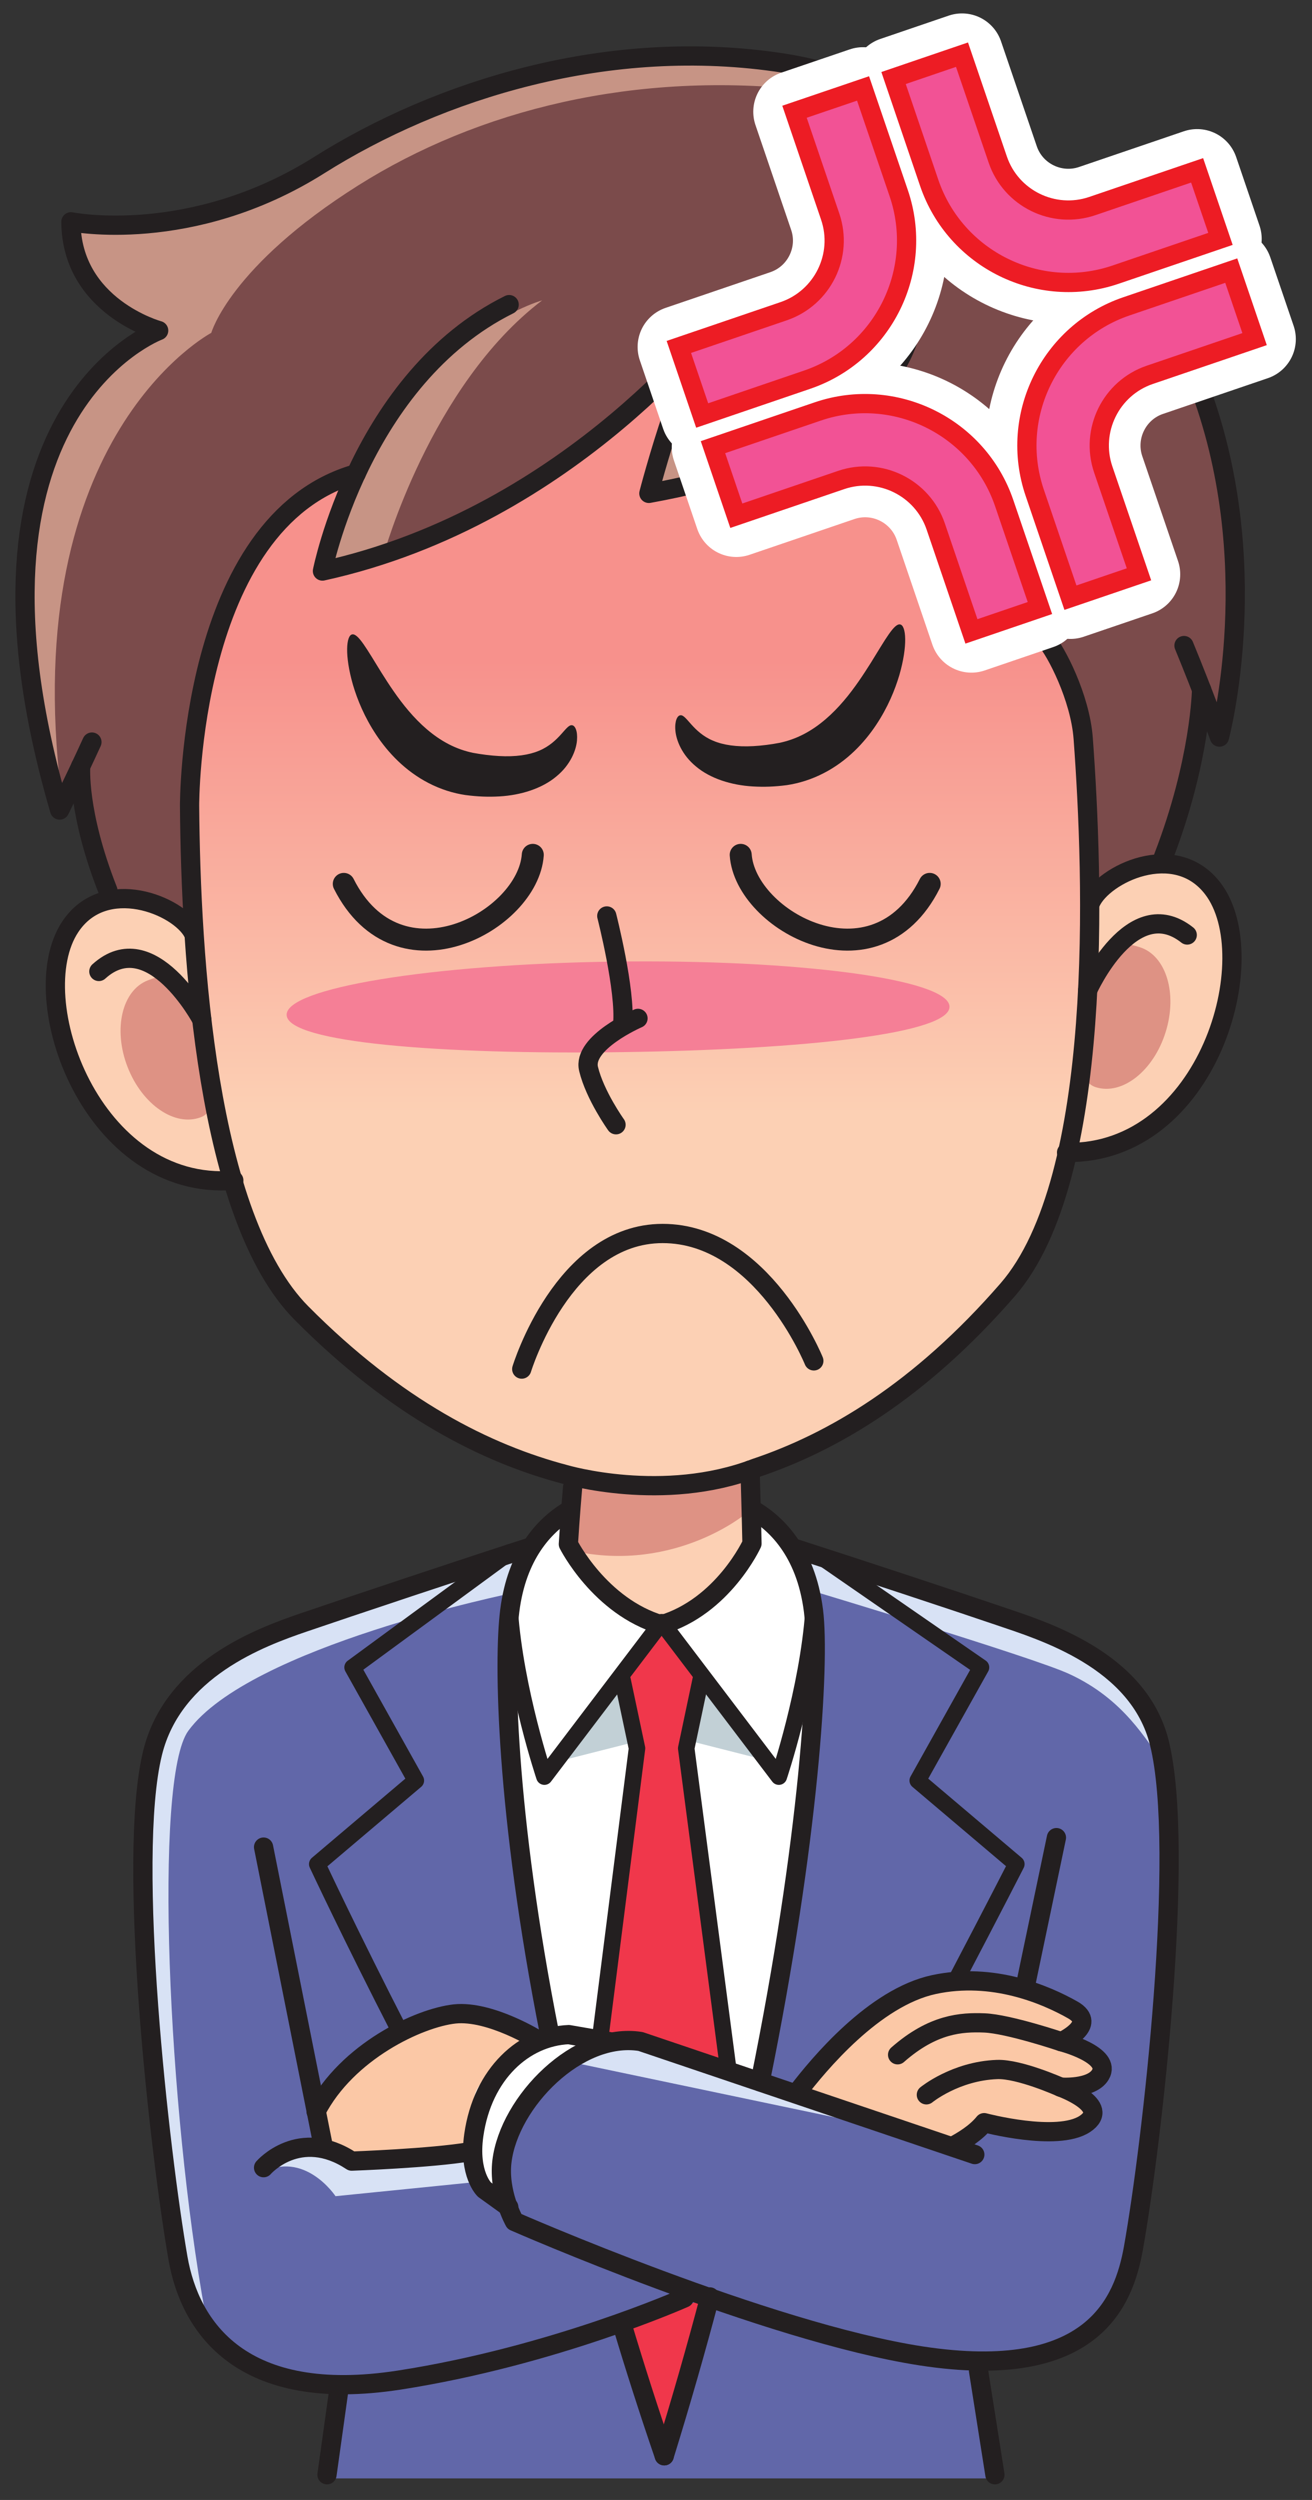 <?xml version="1.0" encoding="UTF-8"?>
<svg xmlns="http://www.w3.org/2000/svg" xmlns:xlink="http://www.w3.org/1999/xlink" width="105pt" height="200pt" viewBox="0 0 105 200" version="1.1">
<rect x="0" y="0" width="105" height="200" fill="#333333" stroke="none"/>
<defs>
<clipPath id="clip1">
  <path d="M 15 25 L 88 25 L 88 119 L 15 119 Z M 15 25 "/>
</clipPath>
<clipPath id="clip2">
  <path d="M 28.539 38.109 C 15.117 41.922 15.211 64.648 15.211 64.648 C 15.309 76.754 16.551 97.539 24.176 105.215 C 31.746 112.832 38.961 116.453 45.285 118.109 C 45.285 118.109 53.102 120.422 60.477 117.602 C 66.68 115.523 73.637 111.434 80.684 103.324 C 88.414 94.418 87.535 70.297 86.711 59.25 C 86.465 55.977 84.539 52.289 83.723 51.379 C 71.828 38.156 71.578 29.746 71.578 29.746 L 70.031 31.734 C 67.184 34.777 61.852 37.887 51.965 39.68 C 51.965 39.68 55.113 27.484 57.883 25.258 C 57.883 25.258 45.977 41.484 25.844 45.887 C 25.844 45.887 26.391 43.129 27.922 39.496 Z M 28.539 38.109 "/>
</clipPath>
<linearGradient id="linear0" gradientUnits="userSpaceOnUse" x1="0" y1="0" x2="1" y2="0" gradientTransform="matrix(-0,-36.172,36.194,-0,51.222,89.054)">
<stop offset="0" style="stop-color:rgb(98.824%,81.569%,70.588%);stop-opacity:1;"/>
<stop offset="1" style="stop-color:rgb(96.863%,56.863%,54.902%);stop-opacity:1;"/>
</linearGradient>
</defs>
<g id="surface1">
<path style=" stroke:none;fill-rule:nonzero;fill:rgb(38.039%,40.392%,66.275%);fill-opacity:1;" d="M 61.801 123.137 C 61.801 123.137 82.621 129.441 89.023 133.902 C 92.531 136.348 95.621 141.145 92.773 165.703 C 92.227 170.43 90.617 182.453 88.25 185.609 C 86.695 187.68 81.395 189.102 78.027 189.102 L 79.887 198.277 L 26.078 198.277 L 26.938 190.91 C 22.543 190.91 17.625 187.164 17.625 187.164 C 12.324 183.285 11.305 156.137 11.16 147.734 C 11.031 140.238 14.793 134.852 17.004 133.457 C 21.344 130.715 43.777 123.137 43.777 123.137 L 61.801 123.137 "/>
<path style=" stroke:none;fill-rule:nonzero;fill:rgb(100%,100%,100%);fill-opacity:1;" d="M 47.738 119.996 C 47.738 119.996 41.812 121.082 40.824 128.918 C 40.129 134.434 40.156 147.711 47.547 176.906 L 58.5 176.824 C 64.965 148.469 65.844 134.445 65.145 128.918 C 64.156 121.082 58.234 119.996 58.234 119.996 L 47.738 119.996 "/>
<path style=" stroke:none;fill-rule:nonzero;fill:rgb(94.118%,21.569%,29.412%);fill-opacity:1;" d="M 50.395 188.715 C 49.332 184.977 46.598 174.32 46.598 174.32 L 51.016 139.918 L 49.859 135.137 L 49.84 133.977 L 52.984 129.836 L 56.188 134.051 L 56.113 135.137 L 54.953 139.918 L 59.363 174.062 C 59.363 174.062 56.691 185.41 55.652 189.059 L 53.238 196.641 L 50.395 188.715 "/>
<path style=" stroke:none;fill-rule:nonzero;fill:rgb(98.824%,81.569%,70.588%);fill-opacity:1;" d="M 59.773 117.953 C 59.773 117.953 60.008 121.715 59.953 123.648 C 59.953 123.648 57.906 128.582 52.965 130.047 C 48.023 128.582 45.98 123.648 45.98 123.648 C 46.004 123.68 45.773 117.953 45.773 117.953 "/>
<path style=" stroke:none;fill-rule:nonzero;fill:rgb(87.059%,57.255%,51.765%);fill-opacity:1;" d="M 46.008 115.953 L 59.551 115.953 L 59.699 121.09 C 59.699 121.09 53.594 126.215 44.969 123.859 L 45.004 121.02 L 46.008 115.953 "/>
<path style=" stroke:none;fill-rule:nonzero;fill:rgb(84.706%,88.627%,96.078%);fill-opacity:1;" d="M 14.91 182.895 C 14.91 182.895 11.156 172.953 11.418 150.32 C 11.527 140.75 11.93 137.367 16.074 133.902 C 20.219 130.438 34.586 125.457 41.832 124.16 L 41.039 127.441 C 41.039 127.441 19.988 131.727 15.07 138.469 C 12.273 142.301 13.453 168.852 16.41 184.984 L 14.91 182.895 "/>
<path style=" stroke:none;fill-rule:nonzero;fill:rgb(84.706%,88.627%,96.078%);fill-opacity:1;" d="M 64.234 124.34 C 86.953 130.023 90.836 134.16 92.043 137.438 C 92.645 139.074 93.422 141.059 93.035 140.883 C 91.73 139.34 90.059 135.973 85.531 133.902 C 82.555 132.543 64.707 127.18 64.707 127.18 L 64.234 124.34 "/>
<path style=" stroke:none;fill-rule:nonzero;fill:rgb(76.078%,81.569%,83.922%);fill-opacity:1;" d="M 51.016 139.305 L 49.973 134.039 L 43.965 141.094 L 51.016 139.305 "/>
<path style=" stroke:none;fill-rule:nonzero;fill:rgb(76.078%,81.569%,83.922%);fill-opacity:1;" d="M 55.316 139.305 L 56.359 134.039 L 62.367 141.094 L 55.316 139.305 "/>
<path style=" stroke:none;fill-rule:nonzero;fill:rgb(98.431%,78.431%,65.098%);fill-opacity:1;" d="M 25.469 169.348 L 25.98 171.914 L 26.426 172.09 C 26.988 172.262 27.586 172.539 28.211 172.953 C 28.211 172.953 34.531 172.73 37.578 172.211 L 37.824 171.691 C 37.836 171.441 37.863 171.18 37.902 170.898 C 38.395 167.391 40.234 164.898 42.527 163.707 L 43.004 163.367 C 43.004 163.367 39.215 160.992 36.387 161.285 C 33.562 161.586 27.84 164.262 25.387 169.016 L 25.469 169.348 "/>
<path style=" stroke:none;fill-rule:nonzero;fill:rgb(98.431%,78.431%,65.098%);fill-opacity:1;" d="M 76.184 171.719 C 77.059 171.266 78.094 170.613 78.734 169.82 C 78.734 169.82 84.527 171.359 86.715 169.922 C 88.906 168.484 84.801 167.004 84.801 167.004 C 84.801 167.004 87.242 167.199 87.949 166.027 C 88.91 164.441 84.859 163.402 84.859 163.402 C 84.859 163.402 87.812 162.043 85.758 160.879 C 83.625 159.676 79.438 157.871 74.75 158.871 C 70.117 159.867 65.633 165.098 63.836 167.422 C 63.836 167.422 76.109 171.605 76.184 171.719 "/>
<path style=" stroke:none;fill-rule:nonzero;fill:rgb(100%,100%,100%);fill-opacity:1;" d="M 48.059 163.023 C 48.059 163.023 45.188 162.09 44.117 162.727 C 43.047 163.363 38.582 165.457 37.988 167.613 C 37.395 169.77 37.766 173.461 38.062 174.277 C 38.359 175.098 40.434 176.348 40.434 176.348 C 40.434 176.348 38.973 171.984 40.719 169.426 C 42.801 166.379 46.57 164.285 47.09 163.992 C 47.609 163.695 48.059 163.023 48.059 163.023 "/>
<path style=" stroke:none;fill-rule:nonzero;fill:rgb(38.039%,40.392%,66.275%);fill-opacity:1;" d="M 64.32 168.031 L 51.191 163.312 C 51.191 163.312 45.371 163.246 43.688 166.285 L 46.859 187.164 L 56.516 183.895 L 58.93 184.836 L 64.32 168.031 "/>
<path style=" stroke:none;fill-rule:nonzero;fill:rgb(84.706%,88.627%,96.078%);fill-opacity:1;" d="M 46.34 165.102 C 46.34 165.102 49.961 162.773 52.203 163.551 L 71.004 170.273 L 46.34 165.102 "/>
<path style=" stroke:none;fill-rule:nonzero;fill:rgb(84.706%,88.627%,96.078%);fill-opacity:1;" d="M 20.816 173.891 C 20.816 173.891 22.195 171.906 24.352 171.906 C 26.508 171.906 28.211 172.953 28.211 172.953 L 37.578 172.211 L 37.977 174.578 L 26.852 175.699 C 26.852 175.699 24.352 171.91 20.816 173.891 "/>
<path style=" stroke:none;fill-rule:nonzero;fill:rgb(48.235%,29.412%,29.412%);fill-opacity:1;" d="M 8.676 71.422 C 6.195 65.145 6.504 61.488 6.504 61.488 L 4.816 64.992 C -4.523 33.082 12.738 26.664 12.738 26.664 C 12.738 26.664 5.758 24.766 5.719 17.965 C 5.719 17.965 15.312 19.91 25.594 13.434 C 35.105 7.441 48.742 3.098 62.77 5.289 C 75.418 7.27 78.16 16.09 78.16 16.09 C 78.16 16.09 90.703 17.469 95.863 30.746 C 101.41 45.031 97.613 59.16 97.613 59.16 L 96.188 55.359 C 96.188 55.359 96.098 61.074 93.129 68.754 L 91.883 72.66 L 10.738 77.152 L 8.676 71.422 "/>
<path style=" stroke:none;fill-rule:nonzero;fill:rgb(78.039%,58.039%,52.157%);fill-opacity:1;" d="M 8.875 71.977 L 10.738 77.152 L 13.203 77.012 L 8.922 72.012 C 8.91 72.012 8.891 71.992 8.875 71.977 Z M 95.863 30.746 C 90.703 17.469 78.16 16.09 78.16 16.09 C 78.16 16.09 75.418 7.27 62.77 5.289 C 48.742 3.098 35.105 7.441 25.594 13.434 C 15.312 19.91 5.719 17.965 5.719 17.965 C 5.758 24.766 12.738 26.664 12.738 26.664 C 12.738 26.664 -4.523 33.082 4.816 64.992 L 5.09 64.418 C 5.004 64.09 4.934 63.773 4.898 63.477 C 1.402 34.793 16.91 26.629 16.91 26.629 C 16.91 26.629 18.395 21.309 28.672 14.832 C 38.188 8.836 50.785 5.582 64.879 7.25 C 78.75 8.895 79.016 20.238 79.016 20.238 C 79.016 20.238 92.207 22.34 97.43 35.691 C 97.02 34.059 96.508 32.398 95.863 30.746 "/>
<path style=" stroke:none;fill-rule:nonzero;fill:rgb(98.824%,81.569%,70.588%);fill-opacity:1;" d="M 18.75 94.594 C 7.438 95.508 1.852 80.051 5.664 74.328 C 8.41 70.195 14.324 72.594 15.484 74.773 "/>
<path style=" stroke:none;fill-rule:nonzero;fill:rgb(87.059%,57.255%,51.765%);fill-opacity:1;" d="M 15.445 81.078 C 16.617 84.102 18.145 88.574 16.074 89.379 C 14.004 90.172 11.379 88.379 10.207 85.355 C 9.035 82.328 9.766 79.227 11.832 78.43 C 13.902 77.625 14.273 78.055 15.445 81.078 "/>
<path style=" stroke:none;fill-rule:nonzero;fill:rgb(98.824%,81.569%,70.588%);fill-opacity:1;" d="M 85.383 92.367 C 96.727 92.52 101.27 76.73 97.086 71.266 C 94.066 67.328 88.328 70.117 87.312 72.371 "/>
<g clip-path="url(#clip1)" clip-rule="nonzero">
<g clip-path="url(#clip2)" clip-rule="nonzero">
<path style=" stroke:none;fill-rule:nonzero;fill:url(#linear0);" d="M 28.539 38.109 C 15.117 41.922 15.211 64.648 15.211 64.648 C 15.309 76.754 16.551 97.539 24.176 105.215 C 31.746 112.832 38.961 116.453 45.285 118.109 C 45.285 118.109 53.102 120.422 60.477 117.602 C 66.68 115.523 73.637 111.434 80.684 103.324 C 88.414 94.418 87.535 70.297 86.711 59.25 C 86.465 55.977 84.539 52.289 83.723 51.379 C 71.828 38.156 71.578 29.746 71.578 29.746 L 70.031 31.734 C 67.184 34.777 61.852 37.887 51.965 39.68 C 51.965 39.68 55.113 27.484 57.883 25.258 C 57.883 25.258 45.977 41.484 25.844 45.887 C 25.844 45.887 26.391 43.129 27.922 39.496 L 28.539 38.109 "/>
</g>
</g>
<path style=" stroke:none;fill-rule:nonzero;fill:rgb(96.078%,49.804%,58.824%);fill-opacity:1;" d="M 75.988 80.496 C 76.168 82.676 64.438 83.969 49.785 84.172 C 35.137 84.379 23.109 83.402 22.941 81.227 C 22.762 79.055 34.5 77.133 49.152 76.93 C 63.797 76.73 75.816 78.324 75.988 80.496 "/>
<path style=" stroke:none;fill-rule:nonzero;fill:rgb(87.059%,57.255%,51.765%);fill-opacity:1;" d="M 87.777 78.656 C 86.809 81.754 85.586 86.316 87.703 86.98 C 89.82 87.641 92.32 85.668 93.285 82.574 C 94.254 79.48 93.324 76.434 91.203 75.773 C 89.082 75.113 88.742 75.562 87.777 78.656 "/>
<path style=" stroke:none;fill-rule:nonzero;fill:rgb(78.039%,58.039%,52.157%);fill-opacity:1;" d="M 43.387 24.031 C 43.387 24.031 31.008 27.391 26.488 45.422 L 30.688 44.43 C 30.688 44.43 34.422 30.84 43.387 24.031 "/>
<path style=" stroke:none;fill-rule:nonzero;fill:rgb(78.039%,58.039%,52.157%);fill-opacity:1;" d="M 61.027 23.688 C 61.027 23.688 55.703 24.98 52.609 39.305 L 56.098 38.609 C 56.098 38.609 56.965 28.625 61.027 23.688 "/>
<path style=" stroke:none;fill-rule:nonzero;fill:rgb(13.725%,12.157%,12.549%);fill-opacity:1;" d="M 45.773 58.02 C 46.012 58.031 46.242 58.457 46.176 59.238 C 46.113 59.996 45.672 61.184 44.516 62.125 C 43.379 63.078 41.695 63.617 39.965 63.715 C 39.074 63.766 38.242 63.734 37.254 63.605 C 36.262 63.461 35.25 63.137 34.309 62.652 C 32.41 61.672 31.047 60.195 30.109 58.789 C 29.164 57.367 28.602 55.98 28.25 54.797 C 27.566 52.422 27.711 50.852 28.176 50.754 C 28.652 50.645 29.355 51.918 30.52 53.801 C 31.68 55.641 33.375 58.223 35.914 59.539 C 36.543 59.863 37.191 60.09 37.844 60.227 C 38.508 60.352 39.281 60.449 39.926 60.484 C 41.254 60.562 42.352 60.398 43.152 60.055 C 44.785 59.371 45.297 57.949 45.773 58.02 "/>
<path style=" stroke:none;fill-rule:nonzero;fill:rgb(13.725%,12.157%,12.549%);fill-opacity:1;" d="M 54.453 57.223 C 54.93 57.152 55.438 58.578 57.07 59.258 C 57.871 59.605 58.973 59.766 60.301 59.691 C 60.941 59.656 61.719 59.559 62.379 59.43 C 63.035 59.293 63.68 59.066 64.312 58.742 C 66.848 57.426 68.547 54.844 69.707 53.004 C 70.871 51.125 71.57 49.848 72.047 49.957 C 72.512 50.055 72.66 51.625 71.977 54.004 C 71.625 55.188 71.062 56.574 70.117 57.996 C 69.18 59.402 67.816 60.879 65.918 61.855 C 64.973 62.344 63.961 62.664 62.973 62.812 C 61.984 62.941 61.152 62.969 60.262 62.918 C 58.527 62.82 56.844 62.281 55.711 61.328 C 54.555 60.387 54.113 59.199 54.051 58.441 C 53.984 57.664 54.215 57.234 54.453 57.223 "/>
<path style="fill:none;stroke-width:14;stroke-linecap:round;stroke-linejoin:round;stroke:rgb(13.725%,12.157%,12.549%);stroke-opacity:1;stroke-miterlimit:10;" d="M 375.045 681.776 C 331.143 667.702 238.579 636.746 209.808 626.901 C 178.516 616.204 114.794 592.996 99.805 531.973 C 80.731 454.247 105.026 240.898 118.31 164.451 C 127.084 114.09 164.663 58.15 279.213 75.849 C 391.597 93.264 486.682 135.592 486.682 135.592 " transform="matrix(0.11,0,0,-0.11,1.231,198.755)"/>
<path style="fill:none;stroke-width:14;stroke-linecap:round;stroke-linejoin:round;stroke:rgb(13.725%,12.157%,12.549%);stroke-opacity:1;stroke-miterlimit:10;" d="M 566.849 680.78 C 611.497 666.458 688.503 640.975 715.64 631.699 C 746.897 621.037 817.368 600.104 832.357 539.081 C 851.466 461.355 827.029 248.148 813.425 171.808 C 806.392 132.536 783.731 74.356 659.2 93.406 C 546.745 110.643 363.075 191.213 363.075 191.213 C 363.075 191.213 351.247 212.146 353.982 234.856 C 359.203 278.287 409.427 329.429 454.857 322.108 L 698.023 239.868 " transform="matrix(0.11,0,0,-0.11,1.231,198.755)"/>
<path style="fill:none;stroke-width:14;stroke-linecap:round;stroke-linejoin:round;stroke:rgb(13.725%,12.157%,12.549%);stroke-opacity:1;stroke-miterlimit:10;" d="M 431.698 322.108 L 402.608 327.119 C 370.321 325.768 339.88 298.935 333.522 253.977 C 329.509 225.616 341.23 214.421 341.23 214.421 L 358.954 201.662 " transform="matrix(0.11,0,0,-0.11,1.231,198.755)"/>
<path style="fill:none;stroke-width:14;stroke-linecap:round;stroke-linejoin:round;stroke:rgb(13.725%,12.157%,12.549%);stroke-opacity:1;stroke-miterlimit:10;" d="M 380.337 323.067 C 380.337 323.067 345.599 344.854 319.67 342.152 C 293.741 339.38 241.279 314.858 218.759 271.25 " transform="matrix(0.11,0,0,-0.11,1.231,198.755)"/>
<path style="fill:none;stroke-width:14;stroke-linecap:round;stroke-linejoin:round;stroke:rgb(13.725%,12.157%,12.549%);stroke-opacity:1;stroke-miterlimit:10;" d="M 180.576 463.487 L 224.229 244.665 " transform="matrix(0.11,0,0,-0.11,1.231,198.755)"/>
<path style="fill:none;stroke-width:14;stroke-linecap:round;stroke-linejoin:round;stroke:rgb(13.725%,12.157%,12.549%);stroke-opacity:1;stroke-miterlimit:10;" d="M 757.411 470.382 L 734.359 360.314 " transform="matrix(0.11,0,0,-0.11,1.231,198.755)"/>
<path style="fill:none;stroke-width:14;stroke-linecap:round;stroke-linejoin:round;stroke:rgb(13.725%,12.157%,12.549%);stroke-opacity:1;stroke-miterlimit:10;" d="M 180.576 230.343 C 180.576 230.343 206.505 260.303 244.688 235.105 C 244.688 235.105 302.621 237.166 330.574 241.929 " transform="matrix(0.11,0,0,-0.11,1.231,198.755)"/>
<path style="fill:none;stroke-width:14;stroke-linecap:round;stroke-linejoin:round;stroke:rgb(13.725%,12.157%,12.549%);stroke-opacity:1;stroke-miterlimit:10;" d="M 681.471 245.661 C 689.498 249.819 698.982 255.754 704.842 263.075 C 704.842 263.075 757.944 248.93 778.048 262.116 C 798.081 275.337 760.43 288.913 760.43 288.913 C 760.43 288.913 782.843 287.136 789.343 297.869 C 798.116 312.405 760.963 321.966 760.963 321.966 C 760.963 321.966 788.064 334.405 769.239 345.102 C 749.703 356.155 711.271 372.717 668.293 363.512 C 624.782 354.165 584.467 305.546 568.838 285.075 " transform="matrix(0.11,0,0,-0.11,1.231,198.755)"/>
<path style="fill:none;stroke-width:14;stroke-linecap:round;stroke-linejoin:round;stroke:rgb(13.725%,12.157%,12.549%);stroke-opacity:1;stroke-miterlimit:10;" d="M 760.43 288.913 C 760.43 288.913 730.558 302.312 714.255 301.743 C 683.886 300.641 662.787 283.333 662.787 283.333 " transform="matrix(0.11,0,0,-0.11,1.231,198.755)"/>
<path style="fill:none;stroke-width:14;stroke-linecap:round;stroke-linejoin:round;stroke:rgb(13.725%,12.157%,12.549%);stroke-opacity:1;stroke-miterlimit:10;" d="M 760.963 321.966 C 760.963 321.966 722.566 334.902 705.02 335.613 C 688.326 336.253 667.618 335.08 641.866 312.441 " transform="matrix(0.11,0,0,-0.11,1.231,198.755)"/>
<path style="fill:none;stroke-width:14;stroke-linecap:round;stroke-linejoin:round;stroke:rgb(13.725%,12.157%,12.549%);stroke-opacity:1;stroke-miterlimit:10;" d="M 235.809 72.153 L 226.716 7.008 " transform="matrix(0.11,0,0,-0.11,1.231,198.755)"/>
<path style="fill:none;stroke-width:14;stroke-linecap:round;stroke-linejoin:round;stroke:rgb(13.725%,12.157%,12.549%);stroke-opacity:1;stroke-miterlimit:10;" d="M 700.722 82.708 L 712.657 7.008 " transform="matrix(0.11,0,0,-0.11,1.231,198.755)"/>
<path style="fill:none;stroke-width:14;stroke-linecap:round;stroke-linejoin:round;stroke:rgb(13.725%,12.157%,12.549%);stroke-opacity:1;stroke-miterlimit:10;" d="M 441.395 116.329 C 450.63 85.48 460.824 53.601 472.084 20.797 " transform="matrix(0.11,0,0,-0.11,1.231,198.755)"/>
<path style="fill:none;stroke-width:14;stroke-linecap:round;stroke-linejoin:round;stroke:rgb(13.725%,12.157%,12.549%);stroke-opacity:1;stroke-miterlimit:10;" d="M 401.08 707.258 C 384.99 697.129 364.851 676.444 359.665 635.253 C 355.083 599.144 356.717 488.827 388.755 327.119 " transform="matrix(0.11,0,0,-0.11,1.231,198.755)"/>
<path style="fill:none;stroke-width:14;stroke-linecap:round;stroke-linejoin:round;stroke:rgb(13.725%,12.157%,12.549%);stroke-opacity:1;stroke-miterlimit:10;" d="M 505.259 136.339 C 495.384 98.95 484.338 60.318 472.084 20.797 " transform="matrix(0.11,0,0,-0.11,1.231,198.755)"/>
<path style="fill:none;stroke-width:14;stroke-linecap:round;stroke-linejoin:round;stroke:rgb(13.725%,12.157%,12.549%);stroke-opacity:1;stroke-miterlimit:10;" d="M 535.592 709.39 C 552.144 700.185 575.09 679.572 580.666 635.253 C 585.462 597.225 577.541 468.249 541.844 292.823 " transform="matrix(0.11,0,0,-0.11,1.231,198.755)"/>
<path style="fill:none;stroke-width:12;stroke-linecap:round;stroke-linejoin:round;stroke:rgb(13.725%,12.157%,12.549%);stroke-opacity:1;stroke-miterlimit:10;" d="M 359.345 677.795 L 245.328 594.204 L 291.361 511.893 L 219.612 451.119 C 219.612 451.119 244.688 397.595 279.604 329.642 " transform="matrix(0.11,0,0,-0.11,1.231,198.755)"/>
<path style="fill:none;stroke-width:14;stroke-linecap:round;stroke-linejoin:round;stroke:rgb(13.725%,12.157%,12.549%);stroke-opacity:1;stroke-miterlimit:10;" d="M 534.527 737.68 C 534.527 737.68 535.592 701.003 535.912 684.263 C 535.912 684.263 514.92 638.452 469.988 625.124 C 425.056 638.452 402.324 683.837 402.324 683.837 C 403.496 703.206 405.414 725.206 405.414 725.206 " transform="matrix(0.11,0,0,-0.11,1.231,198.755)"/>
<path style="fill:none;stroke-width:12;stroke-linecap:round;stroke-linejoin:round;stroke:rgb(13.725%,12.157%,12.549%);stroke-opacity:1;stroke-miterlimit:10;" d="M 590.399 671.682 L 702.534 594.204 L 656.5 511.893 L 728.25 451.119 C 728.25 451.119 711.555 418.493 684.951 367.741 " transform="matrix(0.11,0,0,-0.11,1.231,198.755)"/>
<path style="fill:none;stroke-width:12;stroke-linecap:round;stroke-linejoin:round;stroke:rgb(13.725%,12.157%,12.549%);stroke-opacity:1;stroke-miterlimit:10;" d="M 441.715 585.141 L 452.264 535.314 L 425.091 321.468 " transform="matrix(0.11,0,0,-0.11,1.231,198.755)"/>
<path style="fill:none;stroke-width:12;stroke-linecap:round;stroke-linejoin:round;stroke:rgb(13.725%,12.157%,12.549%);stroke-opacity:1;stroke-miterlimit:10;" d="M 498.581 585.141 L 488.067 535.314 L 518.508 303.058 " transform="matrix(0.11,0,0,-0.11,1.231,198.755)"/>
<path style="fill:none;stroke-width:12;stroke-linecap:round;stroke-linejoin:round;stroke:rgb(13.725%,12.157%,12.549%);stroke-opacity:1;stroke-miterlimit:10;" d="M 580.666 635.253 C 576.617 577.642 555.448 514.736 555.448 514.736 L 470.166 627.043 L 384.884 514.736 C 384.884 514.736 363.714 577.642 359.665 635.253 " transform="matrix(0.11,0,0,-0.11,1.231,198.755)"/>
<path style="fill:none;stroke-width:16;stroke-linecap:round;stroke-linejoin:round;stroke:rgb(13.725%,12.157%,12.549%);stroke-opacity:1;stroke-miterlimit:10;" d="M 376.43 1185.133 C 373.091 1137.011 278.609 1085.442 238.934 1164.022 " transform="matrix(0.11,0,0,-0.11,1.231,198.755)"/>
<path style="fill:none;stroke-width:16;stroke-linecap:round;stroke-linejoin:round;stroke:rgb(13.725%,12.157%,12.549%);stroke-opacity:1;stroke-miterlimit:10;" d="M 527.707 1185.133 C 531.046 1137.011 625.527 1085.442 665.203 1164.022 " transform="matrix(0.11,0,0,-0.11,1.231,198.755)"/>
<path style="fill:none;stroke-width:14;stroke-linecap:round;stroke-linejoin:round;stroke:rgb(13.725%,12.157%,12.549%);stroke-opacity:1;stroke-miterlimit:10;" d="M 653.233 1598.395 C 653.233 1598.395 679.588 1487.652 460.895 1448.024 C 460.895 1448.024 489.559 1558.981 514.742 1579.239 C 514.742 1579.239 406.444 1431.64 223.412 1391.551 C 223.412 1391.551 251.046 1531.579 359.239 1585.316 " transform="matrix(0.11,0,0,-0.11,1.231,198.755)"/>
<path style="fill:none;stroke-width:14;stroke-linecap:round;stroke-linejoin:round;stroke:rgb(13.725%,12.157%,12.549%);stroke-opacity:1;stroke-miterlimit:10;" d="M 452.974 1066.215 C 452.974 1066.215 412.304 1048.658 417.029 1029.395 C 421.682 1010.168 436.99 988.844 436.99 988.844 " transform="matrix(0.11,0,0,-0.11,1.231,198.755)"/>
<path style="fill:none;stroke-width:14;stroke-linecap:round;stroke-linejoin:round;stroke:rgb(13.725%,12.157%,12.549%);stroke-opacity:1;stroke-miterlimit:10;" d="M 430.277 1140.707 C 430.277 1140.707 444.236 1086.153 441.821 1061.808 " transform="matrix(0.11,0,0,-0.11,1.231,198.755)"/>
<path style="fill:none;stroke-width:14;stroke-linecap:round;stroke-linejoin:round;stroke:rgb(13.725%,12.157%,12.549%);stroke-opacity:1;stroke-miterlimit:10;" d="M 158.909 948.399 C 56.045 940.082 5.252 1080.715 39.919 1132.782 C 64.889 1170.383 118.666 1148.562 129.215 1128.73 " transform="matrix(0.11,0,0,-0.11,1.231,198.755)"/>
<path style="fill:none;stroke-width:14;stroke-linecap:round;stroke-linejoin:round;stroke:rgb(13.725%,12.157%,12.549%);stroke-opacity:1;stroke-miterlimit:10;" d="M 135.608 1065.326 C 135.608 1065.326 98.739 1134.772 60.733 1100.334 " transform="matrix(0.11,0,0,-0.11,1.231,198.755)"/>
<path style="fill:none;stroke-width:14;stroke-linecap:round;stroke-linejoin:round;stroke:rgb(13.725%,12.157%,12.549%);stroke-opacity:1;stroke-miterlimit:10;" d="M 764.799 968.692 C 867.947 967.271 909.256 1110.925 871.18 1160.645 C 843.759 1196.47 791.581 1171.094 782.346 1150.623 " transform="matrix(0.11,0,0,-0.11,1.231,198.755)"/>
<path style="fill:none;stroke-width:14;stroke-linecap:round;stroke-linejoin:round;stroke:rgb(13.725%,12.157%,12.549%);stroke-opacity:1;stroke-miterlimit:10;" d="M 780.214 1086.899 C 780.214 1086.899 812.359 1158.62 852.567 1126.847 " transform="matrix(0.11,0,0,-0.11,1.231,198.755)"/>
<path style="fill:none;stroke-width:14;stroke-linecap:round;stroke-linejoin:round;stroke:rgb(13.725%,12.157%,12.549%);stroke-opacity:1;stroke-miterlimit:10;" d="M 639.273 1538.439 C 639.273 1538.439 641.547 1461.885 749.703 1341.581 C 757.127 1333.3 774.638 1299.75 776.876 1269.967 C 784.335 1169.459 792.327 949.963 722.069 868.966 C 657.957 795.185 594.732 757.974 538.327 739.102 C 471.267 713.406 400.192 734.446 400.192 734.446 C 342.686 749.551 277.082 782.461 208.21 851.8 C 138.912 921.601 127.617 1110.711 126.729 1220.851 C 126.729 1220.851 125.876 1427.624 247.921 1462.311 " transform="matrix(0.11,0,0,-0.11,1.231,198.755)"/>
<path style="fill:none;stroke-width:14;stroke-linecap:round;stroke-linejoin:round;stroke:rgb(13.725%,12.157%,12.549%);stroke-opacity:1;stroke-miterlimit:10;" d="M 55.69 1267.16 C 43.187 1239.865 32.211 1217.723 32.211 1217.723 C -52.751 1508.052 104.245 1566.444 104.245 1566.444 C 104.245 1566.444 40.736 1583.717 40.416 1645.557 C 40.416 1645.557 127.652 1627.894 221.104 1686.819 C 307.629 1741.338 431.627 1780.824 559.142 1760.921 C 674.189 1742.902 699.124 1662.652 699.124 1662.652 C 699.124 1662.652 813.176 1650.106 860.062 1529.305 C 910.5 1399.334 876.01 1270.785 876.01 1270.785 C 876.01 1270.785 864.431 1302.913 850.223 1337.352 " transform="matrix(0.11,0,0,-0.11,1.231,198.755)"/>
<path style="fill:none;stroke-width:14;stroke-linecap:round;stroke-linejoin:round;stroke:rgb(13.725%,12.157%,12.549%);stroke-opacity:1;stroke-miterlimit:10;" d="M 47.52 1249.603 C 47.52 1249.603 44.75 1216.337 67.305 1159.224 " transform="matrix(0.11,0,0,-0.11,1.231,198.755)"/>
<path style="fill:none;stroke-width:14;stroke-linecap:round;stroke-linejoin:round;stroke:rgb(13.725%,12.157%,12.549%);stroke-opacity:1;stroke-miterlimit:10;" d="M 863.01 1305.365 C 863.01 1305.365 862.229 1253.37 835.234 1183.533 " transform="matrix(0.11,0,0,-0.11,1.231,198.755)"/>
<path style="fill:none;stroke-width:14;stroke-linecap:round;stroke-linejoin:round;stroke:rgb(13.725%,12.157%,12.549%);stroke-opacity:1;stroke-miterlimit:10;" d="M 368.403 811.142 C 368.403 811.142 398.416 909.766 470.912 909.766 C 543.407 909.766 580.915 817.113 580.915 817.113 " transform="matrix(0.11,0,0,-0.11,1.231,198.755)"/>
<path style="fill:none;stroke-width:60;stroke-linecap:round;stroke-linejoin:round;stroke:rgb(100%,100%,100%);stroke-opacity:1;stroke-miterlimit:10;" d="M 499.682 1504.675 L 482.704 1554.538 L 558.964 1580.518 C 587.273 1590.185 602.475 1621.034 592.814 1649.324 L 566.849 1725.594 L 616.719 1742.547 L 642.683 1666.348 C 661.686 1610.514 631.743 1549.669 575.942 1530.691 Z M 499.682 1504.675 " transform="matrix(0.11,0,0,-0.11,1.231,198.755)"/>
<path style="fill:none;stroke-width:60;stroke-linecap:round;stroke-linejoin:round;stroke:rgb(100%,100%,100%);stroke-opacity:1;stroke-miterlimit:10;" d="M 876.756 1633.118 L 859.778 1682.981 L 783.518 1657.001 C 755.209 1647.37 724.342 1662.545 714.717 1690.835 L 688.716 1767.105 L 638.918 1750.117 L 664.847 1673.883 C 683.85 1618.085 744.731 1588.124 800.496 1607.138 Z M 876.756 1633.118 " transform="matrix(0.11,0,0,-0.11,1.231,198.755)"/>
<path style="fill:none;stroke-width:60;stroke-linecap:round;stroke-linejoin:round;stroke:rgb(100%,100%,100%);stroke-opacity:1;stroke-miterlimit:10;" d="M 507.532 1481.645 L 524.51 1431.782 L 600.77 1457.762 C 629.079 1467.429 659.946 1452.218 669.607 1423.928 L 695.572 1347.658 L 745.405 1364.647 L 719.441 1440.881 C 700.438 1496.679 639.593 1526.604 583.792 1507.625 Z M 507.532 1481.645 " transform="matrix(0.11,0,0,-0.11,1.231,198.755)"/>
<path style="fill:none;stroke-width:60;stroke-linecap:round;stroke-linejoin:round;stroke:rgb(100%,100%,100%);stroke-opacity:1;stroke-miterlimit:10;" d="M 884.606 1610.052 L 901.584 1560.225 L 825.324 1534.245 C 797.015 1524.614 781.848 1493.729 791.474 1465.403 L 817.474 1389.169 L 767.605 1372.181 L 741.64 1448.451 C 722.637 1504.213 752.58 1565.094 808.346 1584.072 Z M 884.606 1610.052 " transform="matrix(0.11,0,0,-0.11,1.231,198.755)"/>
<path style=" stroke:none;fill-rule:nonzero;fill:rgb(94.902%,32.157%,58.431%);fill-opacity:1;" d="M 56.184 33.375 L 54.316 27.895 L 62.703 25.039 C 65.816 23.977 67.488 20.586 66.426 17.477 L 63.57 9.094 L 69.055 7.23 L 71.91 15.605 C 74 21.742 70.707 28.43 64.57 30.516 L 56.184 33.375 "/>
<path style="fill:none;stroke-width:14;stroke-linecap:butt;stroke-linejoin:miter;stroke:rgb(92.941%,10.98%,14.118%);stroke-opacity:1;stroke-miterlimit:10;" d="M 499.682 1504.675 L 482.704 1554.538 L 558.964 1580.518 C 587.273 1590.185 602.475 1621.034 592.814 1649.324 L 566.849 1725.594 L 616.719 1742.547 L 642.683 1666.348 C 661.686 1610.514 631.743 1549.669 575.942 1530.691 Z M 499.682 1504.675 " transform="matrix(0.11,0,0,-0.11,1.231,198.755)"/>
<path style=" stroke:none;fill-rule:nonzero;fill:rgb(94.902%,32.157%,58.431%);fill-opacity:1;" d="M 97.652 19.258 L 95.785 13.777 L 87.398 16.633 C 84.285 17.691 80.891 16.023 79.832 12.914 L 76.973 4.531 L 71.496 6.398 L 74.348 14.777 C 76.438 20.91 83.133 24.203 89.266 22.113 L 97.652 19.258 "/>
<path style="fill:none;stroke-width:14;stroke-linecap:butt;stroke-linejoin:miter;stroke:rgb(92.941%,10.98%,14.118%);stroke-opacity:1;stroke-miterlimit:10;" d="M 876.756 1633.118 L 859.778 1682.981 L 783.518 1657.001 C 755.209 1647.37 724.342 1662.545 714.717 1690.835 L 688.716 1767.105 L 638.918 1750.117 L 664.847 1673.883 C 683.85 1618.085 744.731 1588.124 800.496 1607.138 Z M 876.756 1633.118 " transform="matrix(0.11,0,0,-0.11,1.231,198.755)"/>
<path style=" stroke:none;fill-rule:nonzero;fill:rgb(94.902%,32.157%,58.431%);fill-opacity:1;" d="M 57.047 35.906 L 58.914 41.387 L 67.301 38.531 C 70.414 37.469 73.809 39.141 74.871 42.25 L 77.727 50.633 L 83.207 48.766 L 80.352 40.387 C 78.262 34.254 71.57 30.965 65.434 33.051 L 57.047 35.906 "/>
<path style="fill:none;stroke-width:14;stroke-linecap:butt;stroke-linejoin:miter;stroke:rgb(92.941%,10.98%,14.118%);stroke-opacity:1;stroke-miterlimit:10;" d="M 507.532 1481.645 L 524.51 1431.782 L 600.77 1457.762 C 629.079 1467.429 659.946 1452.218 669.607 1423.928 L 695.572 1347.658 L 745.405 1364.647 L 719.441 1440.881 C 700.438 1496.679 639.593 1526.604 583.792 1507.625 Z M 507.532 1481.645 " transform="matrix(0.11,0,0,-0.11,1.231,198.755)"/>
<path style=" stroke:none;fill-rule:nonzero;fill:rgb(94.902%,32.157%,58.431%);fill-opacity:1;" d="M 98.516 21.793 L 100.383 27.27 L 91.996 30.125 C 88.883 31.184 87.215 34.578 88.273 37.691 L 91.133 46.07 L 85.648 47.938 L 82.793 39.555 C 80.703 33.426 83.996 26.734 90.129 24.648 L 98.516 21.793 "/>
<path style="fill:none;stroke-width:14;stroke-linecap:butt;stroke-linejoin:miter;stroke:rgb(92.941%,10.98%,14.118%);stroke-opacity:1;stroke-miterlimit:10;" d="M 884.606 1610.052 L 901.584 1560.225 L 825.324 1534.245 C 797.015 1524.614 781.848 1493.729 791.474 1465.403 L 817.474 1389.169 L 767.605 1372.181 L 741.64 1448.451 C 722.637 1504.213 752.58 1565.094 808.346 1584.072 Z M 884.606 1610.052 " transform="matrix(0.11,0,0,-0.11,1.231,198.755)"/>
</g>
</svg>
